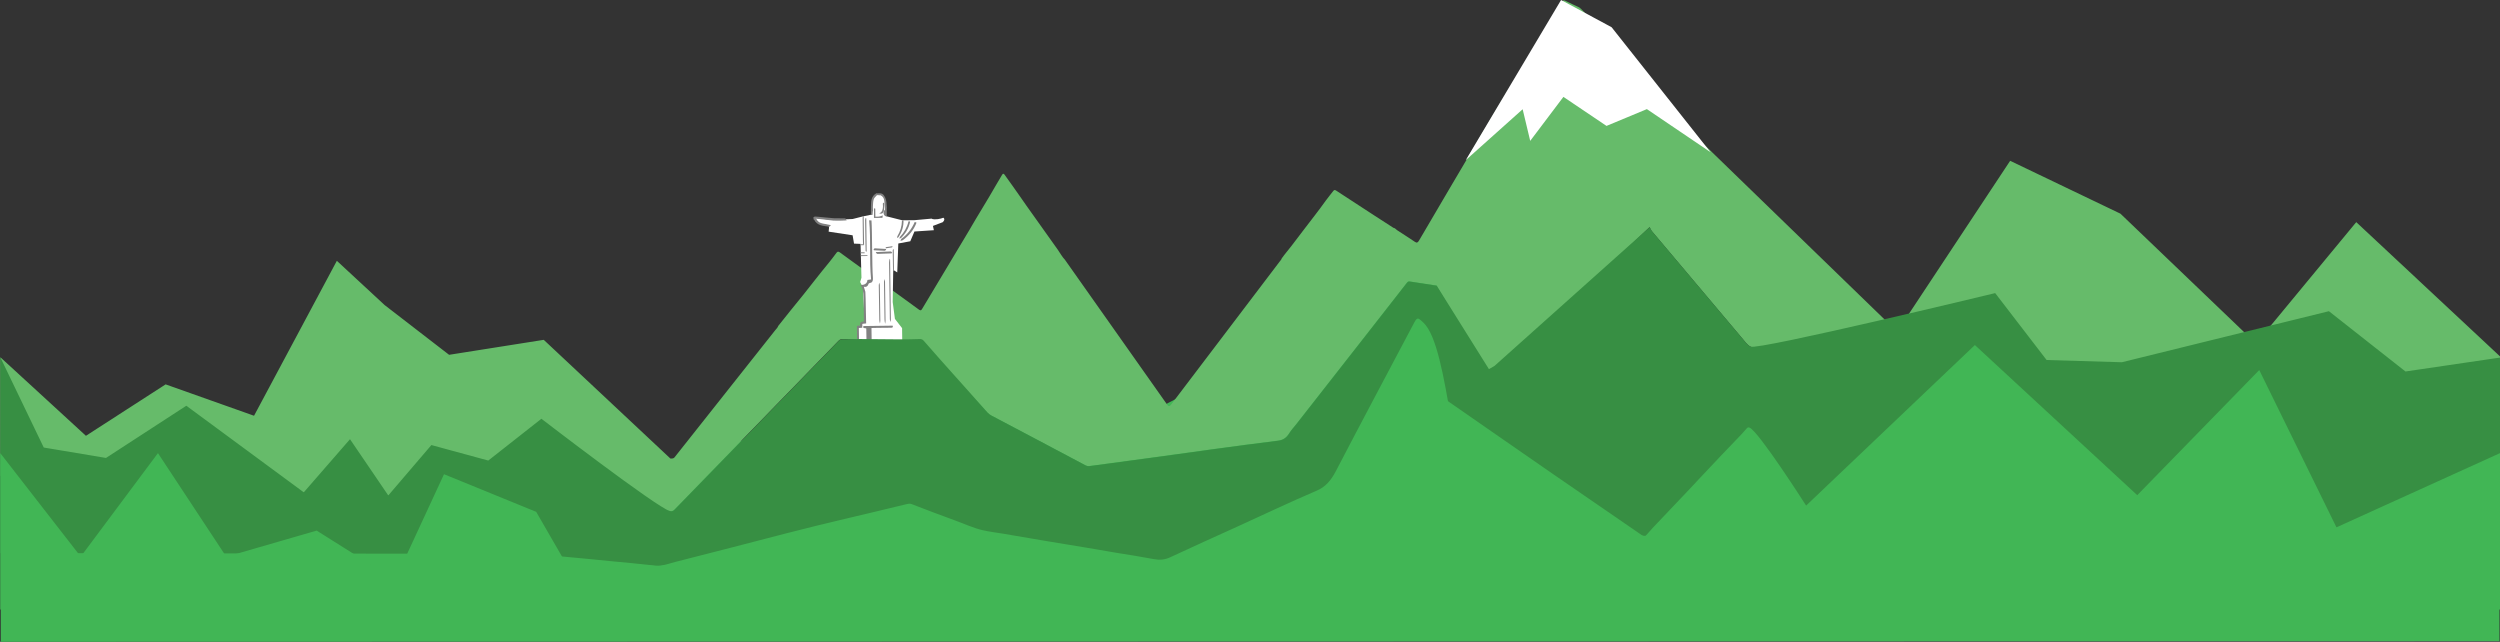 <!-- Generator: Adobe Illustrator 18.0.0, SVG Export Plug-In  -->
<svg version="1.1"
	 xmlns="http://www.w3.org/2000/svg" xmlns:xlink="http://www.w3.org/1999/xlink" xmlns:a="http://ns.adobe.com/AdobeSVGViewerExtensions/3.0/"
	 x="0px" y="0px" width="1920px" height="492.9px" viewBox="0 0 1920 492.9" enable-background="new 0 0 1920 492.9"
	 xml:space="preserve">
<rect x="0" y="0" width="1920" height="492.9" fill="#333333" stroke="none"/>
<defs>
</defs>
<polygon fill="#41B655" points="1919.6,492.4 1919.6,291.2 1354.9,281.3 1102,203.7 878.1,319.3 689.9,284.4 508.4,365.9
	428.9,354.2 0.6,356 0.6,492.9 "/>
<path fill="#66BB6A" d="M1920,291.1v-0.8c0,0-561.2-16.1-575.7-24.1c-2.6-1.4-4.4-4.2-6.5-6.6c-23.1-27.4-46.2-54.8-69.3-82.2
	c-0.7-0.8-1.6-3-1.6-3l-119.2,113.2l-4.3,2.5l-40.1-70.8c0,0-13.9-2.1-20.8-3.2c-1-0.2-1.6,0.3-2.2,1.2c-9.4,12-18.8,24.1-28.2,36.1
	c-18.9,24.1-37.7,48.2-56.6,72.3c-1.8,2.4-3.8,4.5-5.5,7.1c-2.4,3.8-5.2,5.2-8.7,5.6c-16.5,2-33,4.3-49.5,6.5
	c-16.4,2.2-32.9,4.6-49.3,6.8c-15.4,2.1-30.7,4.1-46.1,6.2c-1,0.1-1.9-0.1-2.8-0.6c-24.1-12.8-48.3-25.6-72.4-38.3
	c-2-1-3.5-2.9-5.1-4.7c-15.9-18.1-31.7-26.6-47.6-44.8c-1.1-1.3-2.2-1.6-3.5-1.5c-19.5,0.8-39.1-8.2-58.6-7.5c-1,0-1.8,0.6-2.6,1.4
	c-26.7,27.5-53.5,55-80.2,82.5c-15.2,15.6-30.4,31.2-45.5,46.8c-1.2,1.2-2.3,1.5-3.7,1.2c-35.7-9-478.4-18-514.1-27
	c-0.6-0.2,0.6-0.1,0-0.2c0-24,0-90.8,0-90.8l65.7,60.3l61.2-39.5l67.9,24.1l63.6-119l36.7,34l49.5,38.2l72.7-11.5l97.2,91.1
	c0,0,2.1,0.5,3.2-0.8c25.8-32.6,51.5-65,77.3-97.6c0.8-1.1,1.9-1.9,2.4-3.4c3-3.8,6-7.6,9.1-11.4c3.4-4.3,6.9-8.5,10.3-12.7
	c3-3.7,5.9-7.6,8.9-11.3c3.5-4.5,7.1-8.9,10.7-13.3c1.9-2.4,3.8-4.8,5.6-7.3c0.8-1.1,1.4-1.3,2.5-0.6c9.6,7,19.3,14,28.9,21
	c0.5,0.4,1.1,0.6,1.6,0.8c0.3,0.3,0.5,0.6,0.8,0.8c9.9,7.2,19.9,14.3,29.8,21.6c1.3,0.9,1.8,0.2,2.5-1
	c11.9-19.9,23.8-39.8,35.7-59.6c3.5-6.1,7.1-12.1,10.7-18c3.6-5.8,7-11.8,10.4-17.6c1.5-2.5,3-5.1,4.5-7.6c0.7-1.1,1.3-0.7,1.9,0.2
	c4.5,6.3,9,12.5,13.4,18.9c2.2,3.3,4.6,6.5,6.9,9.8c6.8,9.6,13.6,19.2,20.5,28.8c1.8,2.5,3.3,5.5,5.4,7.6
	c26.1,37,52.3,74.1,78.4,111.1c1.3,1.9,2,1.8,3.3,0.1c27.8-36.7,55.7-73.4,83.5-110c0.5-0.7,1.1-1.2,1.4-2.2c2.4-3.4,5-6.3,7.5-9.6
	c5.7-7.7,11.7-15.2,17.5-22.9c2.9-3.8,5.9-7.7,8.7-11.7c1.9-2.7,4-5,5.9-7.6c0.8-1,1.4-0.7,2.2-0.2c9.8,6.4,19.7,12.9,29.6,19.3
	c4.7,3.1,9.4,6.1,14.1,9.1c0.4,0.3,0.8,0.4,1.3,0.5c0.6,0.5,1.2,1,1.8,1.5c4.5,3,9.1,5.8,13.6,8.9c1.6,1.1,2.3,0.6,3.3-1.1
	c15.2-26,30.5-51.9,45.8-77.8c24.4-41.4,39.2-63.5,63.6-105c0.9-1.5,1.5-1.9,2.9-1.2c3.5,1.8,7.1,3.4,10.7,5.1
	c4,2,70.6,80.8,70.6,80.8L1457,254.7l86.8-131.2l84.7,40.6l104.1,99.7l77-93.2L1920,273.7v0.7V291.1z"/>
<g>
	<path fill="#FFFFFF" d="M725.1,167.9c-0.7-1.4-0.8-0.1-4.8,0.4c-4,0.5-4.8-0.4-4.8-0.4l-13.2,1.2l-9.3,0.1l-13-3.3l-0.8-1.3
		l1.4-4.9l-1.1-7.7l-3.3-2.8l-2.8,0l-2.1,1.8l-1.4,3.8l-0.9,7.9l1,2l-6.9,1.4l-8.3,2.1l-7.1,0.3l-7-0.2l-3.1,0.4l-11.9-1.3l0.5,1
		l3.2,3.3l7,1.4l0.3,1.8l-0.3,3l18.4,2.8l1.1,6.4l5,0.2l0.7,26l-1,3.3l2.1,4.1l1.3,24.7l-0.5,1.8l-2.2,2.2l-2.4,1.9l0.3,25.1
		l33.9-0.5l-0.3-23.9l-5.5-7.1l-1.7-12.9l0.4-24.7l3.1,1.9l0.8-22.2l9.2-1.7l3.2-7.5l14.9-1l-0.7-3.3l7.1-2.7
		C723.5,171.2,725.8,169.3,725.1,167.9z"/>
	<g>
		<path fill="#818181" d="M672.8,148.6c0.2,0.3-0.9,0.9-0.2,1.1c0.8,0.3,3.6,0.2,3.8,0.3c1.7,0.9,2.5,2.3,2.7,4.1
			c0.2,2.1,0.4,4.1,0.6,6.2c0,0.3,0,0.8-0.1,0.9c-1.2,0.8-1.3,2.8-0.6,3.9c0.6,1,2,1.1,2,1.1s0.1-6.5,0-7.9c-0.1-2.1-0.2-4.3-1-6.1
			c-0.6-1.5-1.6-3.4-3.6-3.7C674.6,148.3,673.2,148.6,672.8,148.6z"/>
		<path fill="#818181" d="M624.7,168.4c0.2,0.1,0.5,0.2,0.6,0.4c2.4,4.8,7.2,4.6,11.5,5.3c0.3,0.1,0.8-0.6,1.2-0.9
			c-0.1-0.1-0.2-0.3-0.3-0.4c-1.9-0.4-3.8-0.7-5.7-1.1c-2.2-0.4-3.9-1.3-4.9-3.3c-0.6-1.1-1.3-1.3-2.3-0.7
			C624.7,167.9,624.7,168.1,624.7,168.4z"/>
		<path fill="#818181" d="M670.5,161.8c0-1-0.2-2.1-0.1-3.1c0.1-1.9,0.1-3.8,0.6-5.6c0.3-1.1,1.5-2,2.3-3c0.4-0.5,0.7-0.8,0.7-0.8
			s-0.6-0.7-1.2-0.7c-3.6,2.1-3.8,5.6-3.9,9.2c-0.1,1.7,0,5.6,0,7.3c0.2,0.1,1-0.3,1.1-0.2C670.3,164.4,670.2,162.2,670.5,161.8
			L670.5,161.8z"/>
		<path fill="#818181" d="M670.6,276.5c-0.4-0.4-1.2-0.6-1.8-0.6c-3,0-6,0.1-8.9,0.1c-0.1-8-0.2-16-0.3-24.1c1-0.1,1.7-0.2,2.6-0.2
			c0-1,0.1-1.9,0.1-3c1-0.1,1.9-0.2,2.9-0.3c-0.1-6.4-0.4-19-0.4-19l-0.2-5.3c0,0-0.7-2.3-1.2-3.9c2.1,0.5,3.1-0.5,3.7-2.3
			c0.1-0.4,1.4-0.7,1.4-0.7s2.3,0,1.9-4.2c-0.7-7.1-0.5-36.1-1.1-43.7c-0.6,0-1.1-0.1-1.8-0.1c1.5,15.5,0,29.9,1.5,45.4
			c-1.6,0.1-1.1,0.3-2.8,0.4c-0.2,3.1-2.7,3.9-5.2,3.9c2.6,4.4,2.2,9,2.3,13.6c0.1,4.8,0.1,9.5,0.2,14.3c-2.8,0.5-2.8,0.5-3.1,3.2
			c-0.6,0.1-1.3,0.1-2.3,0.3c0.1,9.1,0.3,18.2,0.4,27.5c2.6,0,5.4,0.1,8.3-0.2C669.3,277.4,672.6,278.4,670.6,276.5z"/>
		<path fill="#818181" d="M665.7,274.4c1.4,0,2.5,0,3.9-0.1c-0.1-7.5-0.2-14.8-0.3-22.4c1.8,0,3.3,0,4.8-0.1c3.4,0,6.9-0.1,10.3-0.1
			c1.1,0,1.6-0.4,1.2-1.6c-7.5,0.1-15,0.2-22.5,0.3c-0.7,2.2,1.3,1.3,2.2,1.9C665.5,259.5,665.6,266.9,665.7,274.4z"/>
		<path fill="#818181" d="M624.9,167.7c1.7,0.1,13.7,1.6,15,1.7c3.2,0.2,10,0,10.4-0.2c-0.4-0.3-0.8-1.5-1.2-1.5
			c-2.9,0-5.7-0.1-8.7-0.1c-1.6,0-12.7-1.3-14.5-1.3c-0.5,0-0.9,0.6-1.4,0.9C624.6,167.4,624.7,167.6,624.9,167.7z"/>
		<path fill="#818181" d="M683.2,198.7c-0.1,1-0.4,2-0.4,2.9c0.1,11.8,0.3,23.7,0.5,35.5c0,2.7,0,5.4,0.1,8.1c0,0.7,0.3,1.4,0.5,2.1
			c0.1-0.7,0.3-1.4,0.3-2.1c-0.2-15.3-0.4-30.5-0.6-45.8C683.4,199.2,683.3,199,683.2,198.7z"/>
		<path fill="#818181" d="M686,191.3c-0.1,0.3-0.4,0.7-0.4,1c0,4.2,0.1,8.4,0.2,12.6c0,1,0,1.9,0.1,2.9c0,0.3,0.7,0.4,0.7,0.4
			s-0.1-11.2-0.2-16.6C686.3,191.5,686.2,191.4,686,191.3z"/>
		<path fill="#818181" d="M664.8,167.3c-0.1,0.5-0.4,1.1-0.4,1.6c0.1,6.5,0.2,12.9,0.3,19.4c0,1.5,0,3,0.1,4.4
			c0,0.4,0.8,0.6,0.8,0.6s-0.2-17.2-0.3-25.6C665,167.6,664.9,167.5,664.8,167.3z"/>
		<path fill="#818181" d="M664.1,194.2c-0.1-0.1-0.1-0.4-0.2-0.4c-0.8,0-1.6,0-2.4,0c-0.2,0-0.4,0-0.6,0c-0.1,0-0.1,0.7-0.1,0.7
			s2.2,0,3.2,0C664.1,194.4,664.1,194.3,664.1,194.2z"/>
		<path fill="#818181" d="M662.9,165.8c-0.1,0.5-0.4,0.9-0.4,1.4c0.1,5.5,0.1,11,0.2,16.6c0,1.3,0,2.5,0.1,3.8
			c0,0.3,0.8,0.5,0.8,0.5s-0.2-14.7-0.3-21.8C663.1,166.1,663,165.9,662.9,165.8z"/>
		<path fill="#818181" d="M663.5,188c-0.1-0.1-0.1-0.4-0.2-0.4c-0.7,0-1.3,0-2,0c-0.2,0-0.3,0-0.5,0c0,0,0,0.7,0,0.7s1.8,0,2.6,0
			C663.5,188.3,663.5,188.2,663.5,188z"/>
		<path fill="#818181" d="M666.3,196.4c-0.1-0.1-0.2-0.4-0.3-0.4c-1.3,0-2.7,0-4,0c-0.3,0-0.6,0-0.9,0c-0.1,0-0.1,0.7-0.1,0.7
			s3.6,0,5.3-0.1C666.2,196.6,666.2,196.5,666.3,196.4z"/>
		<path fill="#818181" d="M679.9,231.1c-0.1-4.9-0.1-9.8-0.2-14.7c0-0.7-0.3-1.4-0.4-2.1c-0.1,0.7-0.4,1.3-0.4,2
			c0.1,9.6,0.3,19.3,0.4,28.9c0,0.5,0,1,0.1,1.4c0.1,0.7,0.3,1.4,0.4,2.1c0.1-0.8,0.3-1.5,0.3-2.3
			C680,241.2,679.9,236.2,679.9,231.1C679.9,231.1,679.9,231.1,679.9,231.1z"/>
		<path fill="#818181" d="M703.9,171c-0.5-0.2-0.8-0.4-1.2-0.5c-0.2,0.1-0.3,0.1-0.3,0.2c-2.2,5.1-5.5,9.3-10,12.6
			c-0.4,0.3-0.6,1.1-0.9,1.6c0.6-0.1,1.3-0.1,1.8-0.4C698.1,181,701.8,176.6,703.9,171z"/>
		<path fill="#818181" d="M699,170.2c-0.4-0.1-0.7-0.2-1-0.3c-0.1,0.1-0.2,0.2-0.3,0.2c-1.1,4.5-3.3,8.4-6.5,11.8
			c-0.3,0.3-0.3,1-0.5,1.4c0.5-0.2,1.1-0.3,1.4-0.6C695.5,179.3,698,175.2,699,170.2z"/>
		<path fill="#818181" d="M693.9,169.3c-0.4,0-0.7,0-1,0c-0.1,0.1-0.2,0.2-0.2,0.3c-0.1,4.2-1.3,8.2-3.5,11.8
			c-0.2,0.4-0.1,0.9-0.2,1.4c0.4-0.3,0.9-0.4,1.1-0.8C692.7,178.1,694,174,693.9,169.3z"/>
		<path fill="#818181" d="M675.9,232.5c-0.1-4.5-0.1-9-0.2-13.5c0-0.6-0.3-1.3-0.4-1.9c-0.1,0.6-0.4,1.2-0.4,1.8
			c0.1,8.8,0.2,17.6,0.4,26.4c0,0.4,0,0.9,0.1,1.3c0.1,0.7,0.3,1.3,0.4,1.9c0.1-0.7,0.3-1.4,0.3-2.1
			C676,241.8,676,237.2,675.9,232.5C675.9,232.5,675.9,232.5,675.9,232.5z"/>
		<path fill="#818181" d="M671.2,167.4c2.2,0,4.3-0.1,6.5-0.1c0.1-0.6,0.2-1.1,0.3-1.9c-1,0.3-1.8,0.8-2.7,0.9c-1,0.2-2,0.1-3,0.1
			c0-2.1-0.1-4.1-0.1-6.2c-0.4-0.1-0.6-0.1-1-0.2C671.3,159.9,671.2,164.8,671.2,167.4z"/>
		<path fill="#818181" d="M685.2,194c-0.4-0.3-0.8-1-1.2-0.9c-3.7,0.1-7.4,0.3-11.1,0.5c-0.1,0.2-0.2,0.4-0.3,0.5
			c0.5,0.3,0.9,0.9,1.4,0.9c3.6-0.1,7.2-0.3,10.7-0.4C684.9,194.4,685,194.2,685.2,194z"/>
		<path fill="#818181" d="M670.9,191.6c0.3-0.3,0.6-1,1-0.9c2.8,0.1,5.7,0.3,8.5,0.5c0.1,0.2,0.1,0.4,0.2,0.5
			c-0.4,0.3-0.7,0.9-1.1,0.9c-2.8-0.1-5.5-0.3-8.3-0.4C671.1,191.9,671,191.8,670.9,191.6z"/>
		<path fill="#818181" d="M680.1,190.4c0.1-0.2,0.3-0.6,0.4-0.6c1.6-0.3,3.2-0.5,4.8-0.7c0.1,0.1,0.1,0.2,0.2,0.3
			c-0.2,0.2-0.3,0.6-0.5,0.6c-1.5,0.3-3.1,0.5-4.6,0.7C680.2,190.6,680.1,190.5,680.1,190.4z"/>
		<path fill="#818181" d="M675.2,163.9c1.9,0.6,3.2-0.1,3.6-1.9c0.4-1.8,0.3-3.7,0.4-5.6c0-0.3-0.5-0.5-0.7-0.8
			c-0.2,0.3-0.5,0.6-0.5,0.9c0,0.8,0.2,1.6,0.1,2.4C677.9,160.8,677.8,162.8,675.2,163.9z"/>
	</g>
</g>
<path fill="#378F43" d="M1920,315.3v142.2l-99.4-30.8c0,0-659.4-6.9-684.8-30.4c-20.5-19-22.2-129.6-42.7-148.6
	c-4.6-4.3-4.7-4.3-7.9,1.8c-19.8,37.5-39.8,74.9-59.4,112.6c-3.9,7.4-8.2,12-14.5,14.7c-20.3,8.7-40.4,18.2-60.5,27.4
	c-17.4,7.9-34.8,15.7-52.1,23.8c-4.2,2-8.3,2.2-12.6,1.4c-9.3-1.8-18.5-3.2-27.8-4.7c-8-1.4-16-2.8-24-4.1
	c-10.1-1.7-20.2-3.3-30.3-5c-11.2-1.9-22.4-3.8-33.5-5.7c-5.3-0.9-10.6-1.5-15.8-2.7c-7-1.6-13.8-4.8-20.7-7.3
	c-11.3-4.1-22.7-8.4-34-12.8c-1.3-0.5-2.5-0.2-3.8,0.1c-30.9,7.6-61.9,14.5-92.7,22.5c-28.2,7.4-56.4,14.6-84.6,21.8
	c-5.1,1.3-10.1,3.4-15.4,2.9c-6.4-0.7-12.9-1.4-19.3-2c-4.3-0.4-8.6-0.8-12.8-1.2c-6.8-0.7-13.5-1.4-20.3-2
	c-6.1-0.6-12.1-1.1-18.2-1.7c-6.8-0.7-13.5-1.4-20.3-2c-2.4-0.2-412.3-0.7-412.3-0.7V274.5l33.3,69.2l47.8,8l61.7-40.1l90.2,66.5
	l35.5-40.8l29.4,43.2l33.1-38.7l43.7,11.9l40.8-32.1c0,0,88.9,68.4,98.7,70.9c1.4,0.4,2.6,0.1,3.7-1.2
	c15.2-15.6,30.3-31.2,45.5-46.8c26.7-27.5,53.5-55,80.2-82.5c0.8-0.8,1.6-1.4,2.6-1.4c19.5-0.7,40,0.5,59.6-0.2
	c1.3-0.1,2.5,0.2,3.5,1.5c15.8,18.2,30.7,34.4,46.6,52.5c1.6,1.8,3.1,3.7,5.1,4.7c24.2,12.7,48.3,25.5,72.4,38.3
	c0.9,0.5,1.8,0.7,2.8,0.6c15.4-2.1,30.7-4.1,46.1-6.2c16.4-2.2,32.9-4.6,49.3-6.8c16.5-2.2,33-4.5,49.5-6.5c3.5-0.4,6.4-1.8,8.7-5.6
	c1.6-2.6,3.6-4.8,5.5-7.1c18.9-24.1,37.7-48.2,56.6-72.3c9.4-12,18.8-24.1,28.2-36.1c0.6-0.8,1.3-1.3,2.2-1.2
	c6.9,1.1,20.8,3.2,20.8,3.2l40.1,64.1l4.3-2.5L1267,174.4l1.6,3c23.1,27.4,46.2,54.8,69.3,82.2c2,2.4,3.9,5.2,6.5,6.6
	c5.5,3,187.9-41.1,187.9-41.1l39.5,51.4l57.8,1.7l159-39.2l58.8,46.3l72.8-10.7V315.3z"/>
<path fill="#89D3E2" d="M1366.4,303.9"/>
<path fill="#41B655" d="M1920,466.4v1.7l-1919.8,0v-1.7V348L62,427.5l59.3-79.5l52.5,79.6l69.4-20.1l60.2,37.9l37.6-81.2l70.8,28.9
	l21,36.4l15.6,16l22.9-13.2c0,0,8.6,0.6,12.8,0.9c6.4,0.5,12.9,1,19.3,1.5c5.3,0.4,10.3-1.2,15.4-2.2c28.2-5.4,56.4-10.8,84.6-16.3
	c30.8-6,61.8-11.2,92.7-16.9c1.2-0.2,2.5-0.4,3.8-0.1c11.3,3.2,22.6,6.5,34,9.5c6.9,1.9,13.6,4.3,20.7,5.5c5.2,0.9,10.5,1.3,15.8,2
	c11.2,1.4,22.4,2.9,33.5,4.3c10.1,1.3,20.2,2.5,30.3,3.8c8,1,16,2.1,24,3.1c9.3,1.2,18.6,2.2,27.8,3.6c4.3,0.6,8.4,0.4,12.6-1.1
	c17.3-6.1,34.7-11.9,52.1-17.8c20.2-6.9,40.3-14,60.5-20.5c6.3-2,10.6-5.5,14.5-11c19.6-28.3,39.6-56.2,59.4-84.3
	c3.3-4.6,3.3-4.6,7.9-1.4c20.5,14.2,41,28.4,61.5,42.7c25.4,17.6,50.7,35.2,76.2,52.6c10.2,7,20.4,14,30.5,21
	c1.4,0.9,2.2,0.9,3.3-0.4c1.6-1.9,3.3-3.8,5-5.6c12.2-13,24.7-25.8,36.8-38.9c10.2-11,20.6-21.7,30.9-32.5c1.4-1.5,2.8-3.1,4.2-4.7
	c0.6-0.7,1.2-1.1,2.2-0.7c6.9,2.6,43.5,59.9,43.5,59.9l129.6-123.3l124.7,115.3l93.7-96.1l59.3,120.8l125.6-57V466.4z"/>
<polygon fill="#FFFFFF" points="1198.9,0 1237.7,20.9 1313.7,116.9 1264.8,83.8 1233.8,96.7 1200.7,74.4 1175.2,108.2 1169.4,83.9
	1125.7,123 "/>
</svg>


